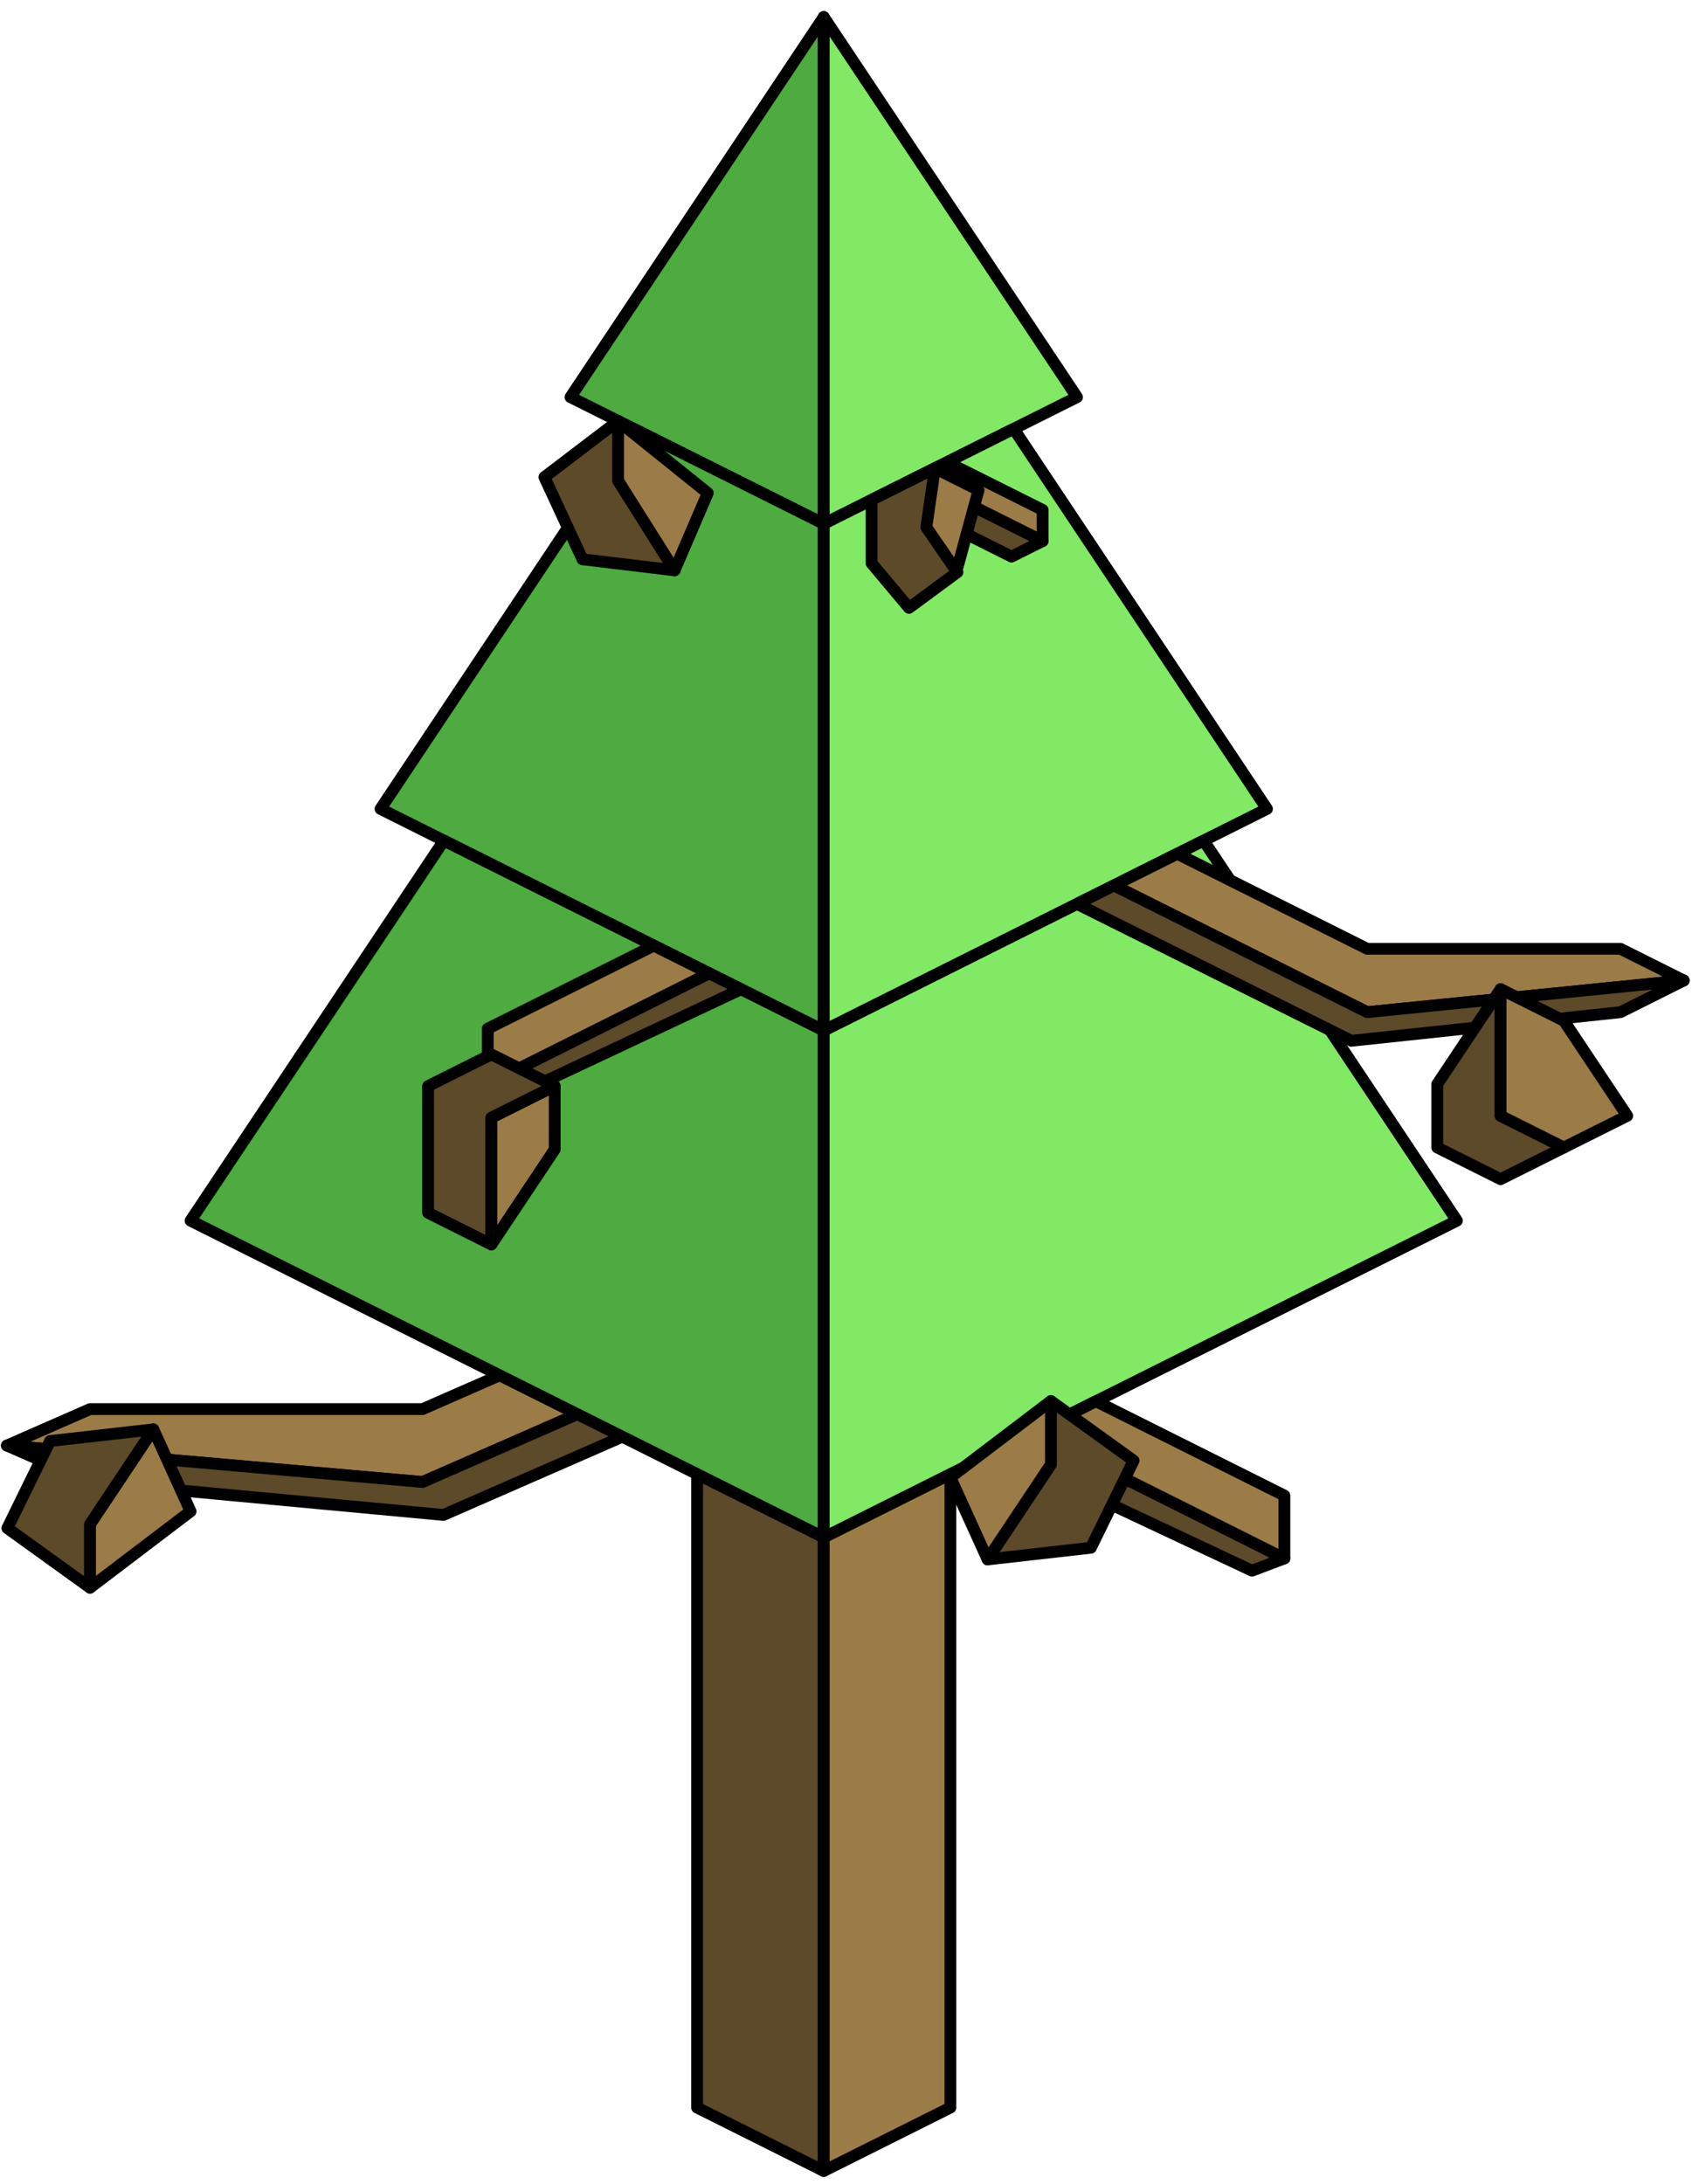 <?xml version="1.0" encoding="UTF-8" standalone="no"?><!DOCTYPE svg PUBLIC "-//W3C//DTD SVG 1.1//EN" "http://www.w3.org/Graphics/SVG/1.1/DTD/svg11.dtd"><svg width="100%" height="100%" viewBox="0 0 144 185" version="1.1" xmlns="http://www.w3.org/2000/svg" xmlns:xlink="http://www.w3.org/1999/xlink" xml:space="preserve" xmlns:serif="http://www.serif.com/" style="fill-rule:evenodd;clip-rule:evenodd;stroke-linecap:round;stroke-linejoin:round;stroke-miterlimit:1.5;"><g id="Tree_pyramid01"><g><path d="M59.084,103.407l0,75.132l10.733,5.367l0,-75.132l-10.733,-5.367Z" style="fill:#5d4a29;stroke:#000;stroke-width:1px;"/><path d="M80.55,103.407l0,75.132l-10.733,5.367l0,-75.132l10.733,-5.367Z" style="fill:#9c7c46;stroke:#000;stroke-width:1px;"/></g><path d="M56.957,110.104l-21.14,9.264l-28.186,0l-7.046,3.088l35.232,3.089l28.187,-12.353l-7.047,-3.088Z" style="fill:#9c7c46;stroke:#000;stroke-width:1px;"/><path d="M64.004,113.192l4.109,1.801l-30.533,13.341l-29.949,-2.789l-7.046,-3.089l35.232,3.089l28.187,-12.353Z" style="fill:#5d4a29;stroke:#000;stroke-width:1px;"/><g><path d="M69.817,1.442l-21.466,32.2l21.466,10.733l0,-42.933Z" style="fill:#4dab3f;stroke:#000;stroke-width:1px;"/><path d="M69.817,1.442l21.467,32.2l-21.467,10.733l0,-42.933Z" style="fill:#82e965;stroke:#000;stroke-width:1px;"/><path d="M53.718,36.325l-21.467,32.199l37.566,18.783l0,-42.932l-16.099,-8.05" style="fill:#4dab3f;stroke:#000;stroke-width:1px;"/><path d="M85.917,36.325l21.466,32.199l-37.566,18.783l0,-42.932l16.1,-8.05Z" style="fill:#82e965;stroke:#000;stroke-width:1px;"/><path d="M37.618,71.208l-21.466,32.199l53.665,26.833l0,-42.933l-32.199,-16.099" style="fill:#4dab3f;stroke:#000;stroke-width:1px;"/><path d="M102.017,71.208l21.466,32.199l-53.666,26.833l0,-42.933l32.2,-16.099Z" style="fill:#82e965;stroke:#000;stroke-width:1px;"/></g><g><path d="M108.86,132.016l-2.746,1.039l-21.62,-10.153l3.069,-1.535l21.297,10.649Z" style="fill:#5d4a29;stroke:#000;stroke-width:1px;"/><path d="M92.887,118.705l15.973,7.987l0,5.324l-21.297,-10.649l5.324,-2.662Z" style="fill:#9c7c46;stroke:#000;stroke-width:1px;"/></g><g><path d="M41.34,91.831l2.419,0.916l19.047,-8.945l-2.704,-1.352l-18.762,9.381Z" style="fill:#5d4a29;stroke:#000;stroke-width:1px;"/><path d="M55.412,80.105l-14.072,7.036l0,4.69l18.762,-9.381l-4.69,-2.345Z" style="fill:#9c7c46;stroke:#000;stroke-width:1px;"/></g><g><path d="M88.368,45.833l-2.637,1.318l-10.547,-5.274l2.637,-1.318l10.547,5.274Z" style="fill:#5d4a29;stroke:#000;stroke-width:1px;"/><path d="M80.458,39.24l7.91,3.956l0,2.637l-10.547,-5.274l2.637,-1.319Z" style="fill:#9c7c46;stroke:#000;stroke-width:1px;"/></g><path d="M99.779,72.326l16.1,8.05l21.466,0l5.367,2.683l-26.833,2.684l-21.466,-10.733l5.366,-2.684Z" style="fill:#9c7c46;stroke:#000;stroke-width:1px;"/><path d="M94.413,75.01l-3.129,1.564l23.253,11.592l22.808,-2.423l5.367,-2.684l-26.833,2.684l-21.466,-10.733Z" style="fill:#5d4a29;stroke:#000;stroke-width:1px;"/><g><path d="M12.998,121.084l-8.755,0.989l-3.619,7.382l7.007,5.045l0,-5.366l5.367,-8.05Z" style="fill:#5d4a29;stroke:#000;stroke-width:1px;"/><path d="M12.998,121.084l3.154,6.943l-8.521,6.473l0,-5.366l5.367,-8.05Z" style="fill:#9c7c46;stroke:#000;stroke-width:1px;"/><path d="M83.704,132.103l8.755,-0.989l3.619,-7.382l-7.007,-5.046l0,5.367l-5.367,8.05Z" style="fill:#5d4a29;stroke:#000;stroke-width:1px;"/><path d="M83.704,132.103l-3.154,-6.944l8.521,-6.473l0,5.367l-5.367,8.05Z" style="fill:#9c7c46;stroke:#000;stroke-width:1px;"/><path d="M57.175,48.313l-7.806,-0.933l-3.228,-6.961l6.249,-4.758l0,5.061l4.785,7.591Z" style="fill:#5d4a29;stroke:#000;stroke-width:1px;"/><path d="M57.175,48.313l2.813,-6.548l-7.598,-6.104l0,5.061l4.785,7.591Z" style="fill:#9c7c46;stroke:#000;stroke-width:1px;"/><path d="M127.183,83.791l-5.367,8.05l0,5.366l5.367,2.684l5.367,-2.684l-5.367,-2.683l0,-10.733Z" style="fill:#5d4a29;stroke:#000;stroke-width:1px;"/><path d="M132.55,86.474l5.366,8.05l-5.366,2.683l-5.367,-2.683l0,-10.733l5.367,2.683" style="fill:#9c7c46;stroke:#000;stroke-width:1px;"/><path d="M79.236,39.665l-5.366,2.684l0,5.366l3.173,3.78l4.107,-3.028l-2.509,-3.733l0.595,-5.069" style="fill:#5d4a29;stroke:#000;stroke-width:1px;"/><path d="M79.236,39.665l3.703,1.852l-1.869,6.87l-2.558,-3.717l0.724,-5.005Z" style="fill:#9c7c46;stroke:#000;stroke-width:1px;"/><path d="M41.647,89.322l-5.366,2.683l0,10.733l5.366,2.684l0,-5.367l0,-5.366l5.367,-2.684l-5.367,-2.683" style="fill:#5d4a29;stroke:#000;stroke-width:1px;"/><path d="M47.014,92.005l0,5.367l-5.367,8.05l0,-10.733l5.367,-2.684Z" style="fill:#9c7c46;stroke:#000;stroke-width:1px;"/></g></g></svg>